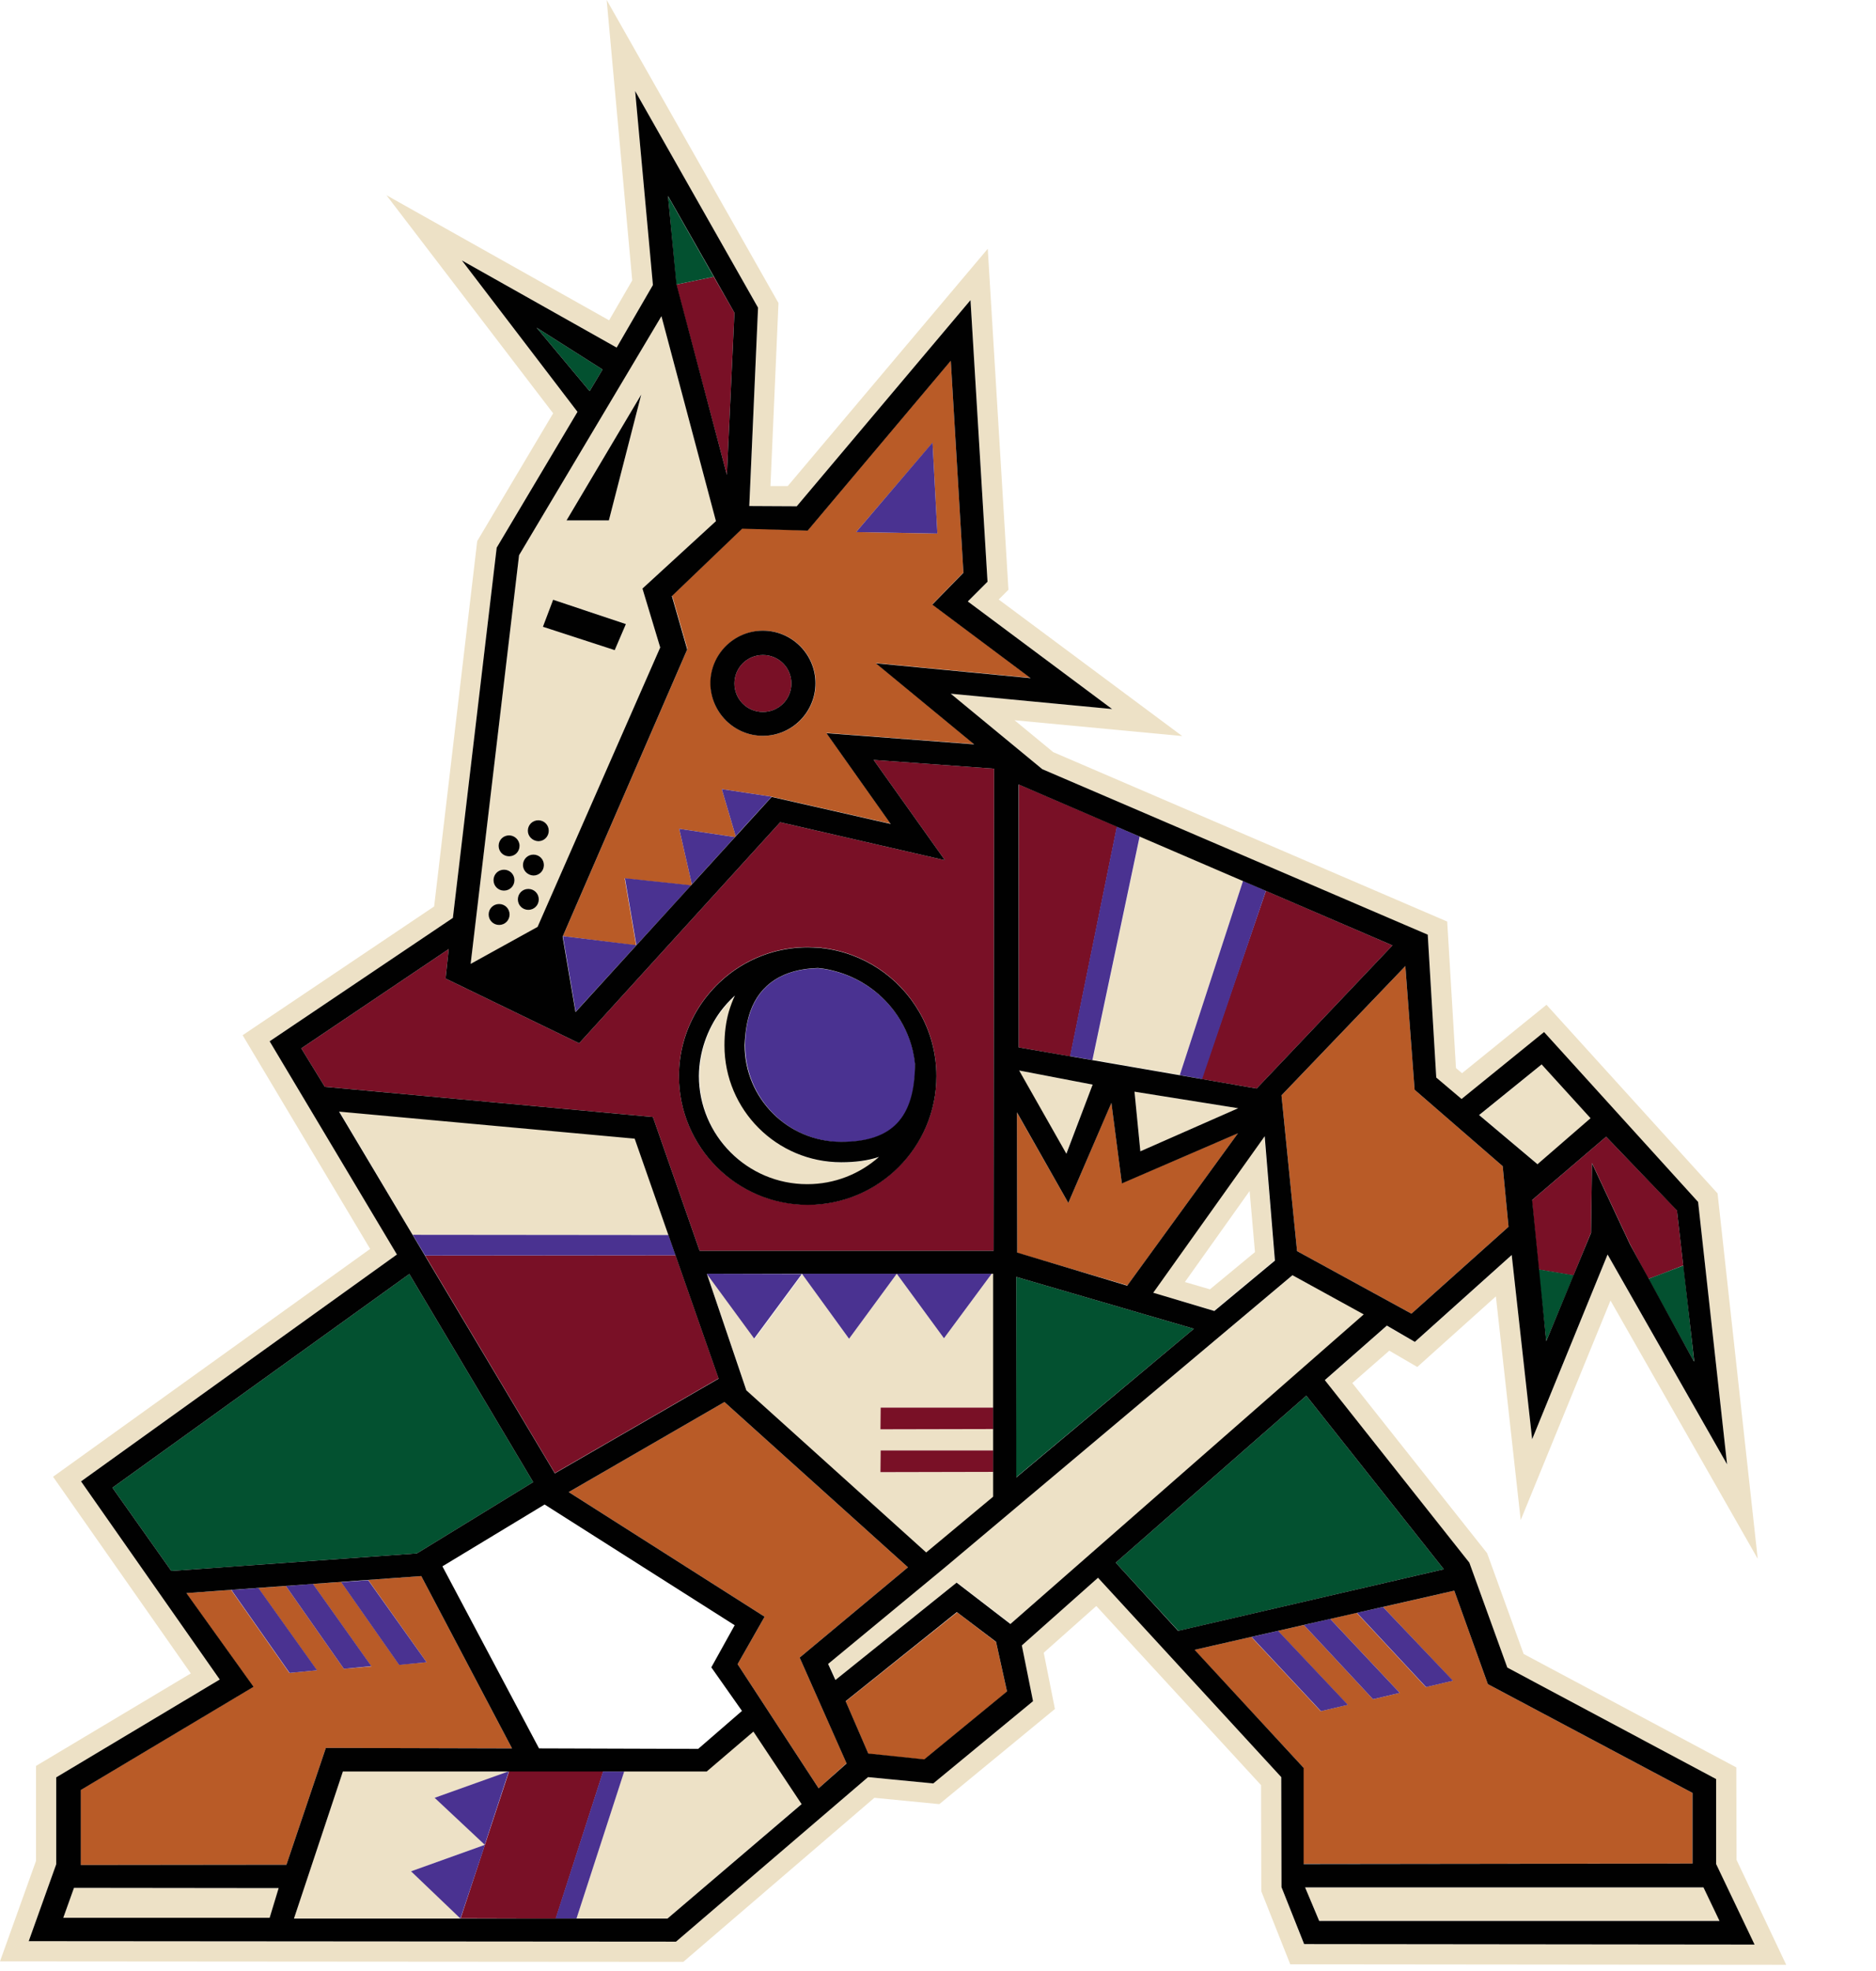 <?xml version="1.0" encoding="utf-8"?>
<!-- Generator: Adobe Illustrator 26.0.2, SVG Export Plug-In . SVG Version: 6.00 Build 0)  -->
<svg version="1.1" id="Layer_1" xmlns="http://www.w3.org/2000/svg" xmlns:xlink="http://www.w3.org/1999/xlink" x="0px" y="0px"
	 viewBox="0 0 770.9 809.8" style="enable-background:new 0 0 770.9 809.8;" xml:space="preserve">
<style type="text/css">
	.st0{fill:#EDE1C6;}
	.st1{fill:#791026;}
	.st2{fill:#035130;}
	.st3{fill:#B95B27;}
	.st4{fill:#4A3291;}
	.st5{fill:#010101;}
</style>
<path class="st0" d="M348.9,550l19.6-26.7h0l19.4,26.5l19.6-26.5h0.7l0,55h-46.2l-0.1,8.9l46.3-0.1h0l0,8.8h0l-46.2,0l-0.1,8.9
	l46.3-0.1h0l0,10.3l-27.5,22.9l-73.9-66.6l-16.2-47.8l0-0.1h0l0,0l0,0l19.5,26.6l19.6-26.5L348.9,550z M653.7,459.4l-20.1-22.1
	l-25.7,20.8l24,20.2L653.7,459.4z M468.6,473l40.2-17.7l-42.6-6.8L468.6,473z M449,445.6l-30.3-5.8l19.4,34.2L449,445.6z
	 M493.3,415.6l17.5-53.7l-42.4-18.3l-19.4,91.8l35.8,6.2L493.3,415.6z M331.9,486.6c11.3,0,21.7-4.3,29.5-11.2
	c-4.5,1.4-9.7,2.2-15.5,2.2c-26.5,0-48-21.5-48-48c0-5,0.6-9.7,1.8-13.9c0.6-2.3,1.5-4.5,2.5-6.6c-2.2,2-4.2,4.2-6,6.6
	c-5.5,7.4-8.7,16.5-8.7,26.4C287.3,466.6,307.3,486.6,331.9,486.6z M140.9,727.7l-20.1,60.4h68.4l-20.3-19.3l30.4-10.9l0,0
	l-20.6-19.3l30.5-10.8L140.9,727.7z M531.2,523.9L388.7,643.6l-48.3,39.9l3,6.6l49.8-40l22.1,17L560.6,540L531.2,523.9z M700,775.4
	l-163.7,0l5.8,13.7h164.5L700,775.4z M734,807.2L530.2,807l-11.9-30l-0.1-43.6l-67.7-73.6L428.9,679l4.6,23.1L386,741.2l-26.7-2.6
	L280.8,806L0,805.8l14.8-41.3l0-39l63.6-38l-56.6-80.8l130.3-93.6l-52.4-87.8l78.7-52.9l17.7-150.1l31.2-52.5l-68.5-89.6l91.5,51.4
	l9.5-16.4L249.3,0l70.6,124.5l-3.3,75.2l7.1,0l82.2-97.5l8.5,140.1l-4,4l75.4,56.1l-68.9-6.5l15.9,13.1l161.9,69.6l3.6,60.2l2.5,2.1
	l34.7-28.1l70.3,77.5l16.5,150.1l-60.5-106.1l-36.9,90.2l-10.2-91.9l-32.3,29l-11.5-6.7l-15.2,13.3l55.4,69.9l15,41.4l87.4,46.6
	l0.1,38L734,807.2z M535.8,798.7l185.1,0.2l-15.7-33l0-34.9l-85.8-45.8l-15.6-43.1l-59.4-75l25.5-22.4l11.5,6.7l39.8-35.7l8.4,75.7
	l31-75.9l49.1,86.2l-11.9-107.8l-63.3-69.8l-33.9,27.5l-10.4-8.8l-3.5-58.7L428.3,316l-37.6-31l66.3,6.3l-59.3-44.2l8.1-8.1
	l-7-115.7L327.4,208l-19.5-0.1l3.6-81.5L261,37.4l7.3,79.7l-14.9,25.7L189.8,107l47.5,62.2L204.1,225l-18,152.1l-75.3,50.7
	l52.3,87.6L33.3,608.6l57,81.4l-67.2,40.2l0,35.7l-11.3,31.6l266,0.2l78.9-67.6l26.8,2.6l41-33.8l-4.6-22.9l31.3-27.8l75.3,81.9
	l0.1,45.2L535.8,798.7z M274.7,507.4l-13.9-39.7l-121.4-11.1v0.1l0.1,0l30.1,50.6L274.7,507.4z M26,787.9l84.8,0.1l3.7-12.3
	l-84.1-0.1L26,787.9z M290.4,727.7l-33.9,0l-19.6,60.4h37.5l55-47l-19.8-29.8L290.4,727.7z M220.9,380.9L193.4,396l19.9-167.9
	l58.5-98.2l22.4,84.2L264,241.8l7.3,24.2L220.9,380.9z M232.8,213.8h17.4l13.3-51.7L232.8,213.8z M223.1,257.5l29.5,9.6l4.7-10.7
	l-29.9-10L223.1,257.5z M216.9,341.3c0,2.4,1.9,4.3,4.3,4.3c2.4,0,4.3-1.9,4.3-4.3s-1.9-4.3-4.3-4.3
	C218.8,337,216.9,338.9,216.9,341.3z M214.9,355.4c0,2.4,1.9,4.3,4.3,4.3c2.4,0,4.3-1.9,4.3-4.3c0-2.4-1.9-4.3-4.3-4.3
	C216.8,351.1,214.9,353,214.9,355.4z M209.4,375.7c0-2.4-1.9-4.3-4.3-4.3s-4.3,1.9-4.3,4.3c0,2.4,1.9,4.3,4.3,4.3
	S209.4,378,209.4,375.7z M211.4,361.6c0-2.4-1.9-4.3-4.3-4.3c-2.4,0-4.3,1.9-4.3,4.3c0,2.4,1.9,4.3,4.3,4.3
	C209.5,365.9,211.4,363.9,211.4,361.6z M213.5,347.5c0-2.4-1.9-4.3-4.3-4.3c-2.4,0-4.3,1.9-4.3,4.3c0,2.4,1.9,4.3,4.3,4.3
	S213.5,349.8,213.5,347.5z M221.4,369.5c0-2.4-1.9-4.3-4.3-4.3c-2.4,0-4.3,1.9-4.3,4.3c0,2.4,1.9,4.3,4.3,4.3
	C219.5,373.7,221.4,371.8,221.4,369.5z M473.8,531.1l45.8-64.3l4.2,51l-24.9,20.7L473.8,531.1z M513.5,489.3l-26.6,37.4l10.3,3
	l18.5-15.3L513.5,489.3z"/>
<path class="st1" d="M209.2,727.7l38.7-0.1l0,0.1l-19.5,60.5l-39.1-0.1L209.2,727.7z M301.8,128.5l-8.5-14.8l-15.4,3.2l20.8,78.2
	L301.8,128.5z M361.9,595.9l-0.1,8.9l46.3-0.1h0.1l0-8.8h-0.1L361.9,595.9z M313.5,292.5c6.5,0,11.7-5.2,11.7-11.7
	c0-6.5-5.2-11.7-11.7-11.7c-6.5,0-11.7,5.2-11.7,11.7C301.8,287.3,307,292.5,313.5,292.5z M174.7,515.8l53.3,89.4l67.3-38.9
	l-17.7-50.6L174.7,515.8z M493.7,443.3l22.7,3.9l55.8-58.8l-52-22.4L493.7,443.3z M689.1,497.2L660,467l-30.5,26.1l2.8,28.5
	l14.3,2.4l7.2-17.6l0.4-28.6l15.6,33.3l7.6,14.3l5.1-1.9l9.2-3.6L689.1,497.2z M359,312.2l49.5,3.6l-0.1,99.8l-0.1,98.3l-120.8,0
	l-19.2-55l-134.8-12.4l-9.7-15.8l60.6-40.8l-1.3,12.1l54.9,26.6l82.6-90.8l67.7,15.6L359,312.2z M384.8,442c0-9.6-2.6-18.7-7.1-26.4
	c-8.2-14.2-22.9-24.3-40.1-26.2v-0.1c-0.4,0-0.7,0-1.1,0c-1.5-0.1-3.1-0.2-4.6-0.2c-19.6,0-36.6,10.7-45.8,26.5
	c-4.5,7.8-7.1,16.8-7.1,26.4c0,29.2,23.7,52.9,52.9,52.9C361,495,384.8,471.2,384.8,442z M418.6,430.3l21.2,3.7l19.2-94.4
	l-40.3-17.3L418.6,430.3z M361.9,578.3l-0.1,8.9l46.3-0.1h0.1l0-8.8h-0.1H361.9z"/>
<path class="st2" d="M274.5,80.6l18.8,33.1l-15.4,3.2L274.5,80.6z M242.3,160.7l5.3-8.9l-27.1-17.2L242.3,160.7z M46.2,611.2
	l24.2,34.2l100.9-7.2l47.8-29.3l-50.9-85.5L46.2,611.2z M458.5,642l25.7,28l109.1-25.3l-56.5-71.3L458.5,642z M417.6,524.6
	l-0.1,82.4l73.1-61.1L417.6,524.6z M691.8,519.9l-14.4,5.5l18.8,34.2L691.8,519.9z M632.2,521.5l3.2,29.5l11.3-27.1l-0.1,0
	L632.2,521.5z"/>
<path class="st3" d="M533,514l-6.4-64l50.9-53.1l3.8,50.8l36.2,31.4l2.4,24.9L580,539.7L533,514z M173.1,647.5l37.3,70.8l-76.5-0.2
	l-16.2,48l-84.6,0.1l0-30.8l71-42.4l-27.6-38.5l18.5-1.3l23.9,34.1l11.3-1.1l-24.1-33.8L173.1,647.5z M152.6,684.6l-24-33.8
	l-11.1,0.8l23.8,34L152.6,684.6z M175.3,682.9l-24-33.8l-11.1,0.8l23.8,34L175.3,682.9z M611.4,691.9l-13.8-38.4l-29.3,6.7
	l28.7,30.3l-11.1,2.6l-28.4-30.5l-10.9,2.5l28.6,30.4l-11,2.6l-28.4-30.5l-10.7,2.4l28.7,30.4l-11.1,2.6l-28.5-30.5l-23.4,5.3
	l44.8,48.4v39.5l159.9-0.1v-29L611.4,691.9z M231.3,384.6l51.2-118l-6.3-21.9l28.9-27.7l26.8,0.9l58.8-69.8l5.2,87.1l-12.8,13.1
	l40.4,30.2l-63.6-6.1l40.4,33.3l-60.7-4.6l26.4,37.3l-48.9-11.1l-0.1,0.1l-80.5,88.3l-0.2-1.1l0.1,0.7l0.1,0.4l47.4-51.9l-27.2-2.9
	l4.7,27.5L231.3,384.6z M351.8,218.6l33.4,0.6l-2-37.3L351.8,218.6z M317.1,327.3L317.1,327.3l-20.5-3.1l5.7,19.3L317.1,327.3z
	 M292,280.7c0,11.9,9.6,21.6,21.6,21.6c11.9,0,21.6-9.7,21.6-21.6c0-11.9-9.7-21.6-21.6-21.6C301.6,259.2,292,268.8,292,280.7z
	 M279.1,340.5l5.2,22.8l17.7-19.4L279.1,340.5z M393.3,662.4L347.5,699l9.3,21.5l23,2.4l34-27.9l-4.5-20.4L393.3,662.4z M461,486.1
	l-4.3-33.1L439,494.2l-21.1-37.1l0.1,57.6l45.3,13.4l45.5-62.6L461,486.1z M373.1,643.9L297.7,576l-64,37l80.5,51.2l-11.1,19.5
	l33.3,51l11.5-10.3L328.6,681L373.1,643.9z"/>
<path class="st4" d="M175.3,682.9L164,684l-23.8-34l11.1-0.8L175.3,682.9z M189.2,788.2L189.2,788.2l10.1-30.3l-30.4,10.9
	L189.2,788.2z M117.5,651.6l23.8,34l11.3-1.1l-24-33.8L117.5,651.6z M228.3,788.2h8.6l19.6-60.4l-8.7,0L228.3,788.2z M169.6,507.3
	l5.1,8.5l102.9-0.1l-2.9-8.3L169.6,507.3z M178.6,738.6l20.6,19.3l9.9-30.2h0L178.6,738.6z M383.2,181.8l-31.4,36.8l33.4,0.6
	L383.2,181.8z M308.4,415.6c-1.4,4-2.2,8.6-2.2,13.9c0,21.9,17.8,39.7,39.7,39.7c20.9,0,30.2-9.9,30.2-32c-0.2-1.8-0.5-3.6-0.9-5.4
	c-1.4-5.9-4-11.4-7.5-16.1c-6-8.1-14.7-14.1-24.8-16.7c-2.2-0.6-4.4-1-6.7-1.2C321.9,398.1,312.4,404.3,308.4,415.6z M95.1,653.2
	l23.9,34.1l11.3-1.1l-24.1-33.8L95.1,653.2z M317.1,327.3L317.1,327.3l-20.5-3.1l5.7,19.3L317.1,327.3z M568.3,660.2l-10.7,2.4
	l28.4,30.5l11.1-2.6L568.3,660.2z M514.3,672.5l28.5,30.5l11.1-2.6l-28.7-30.4L514.3,672.5z M510.8,361.9l-17.5,53.7l-8.5,26.1
	l9.2,1.6l9.4-27.7l16.8-49.6L510.8,361.9z M261.5,388.3l-30.2-3.7h0l0,0l1.3,7.6l3.9,23l0.1,0.4l47.4-51.9l-27.2-2.9L261.5,388.3z
	 M439.7,433.9l9.2,1.6l19.4-91.8l-9.4-4.1L439.7,433.9z M535.8,667.6l28.4,30.5l11-2.6l-28.6-30.4L535.8,667.6z M368.5,523.3
	l19.4,26.5l19.6-26.5l-1.4,0L368.5,523.3z M290.4,523.3L290.4,523.3l19.5,26.6l19.6-26.5l-0.1,0L290.4,523.3z M279.1,340.5l5.2,22.8
	l17.7-19.4L279.1,340.5z M329.6,523.4l19.3,26.6l19.6-26.7l-38.8,0L329.6,523.4z"/>
<path class="st5" d="M705.2,765.8l0-34.9l-85.8-45.8l-15.6-43.1l-59.4-75l25.5-22.4l11.5,6.7l39.8-35.7l8.4,75.7l31-75.9l49.1,86.2
	l-11.9-107.8l-63.3-69.8l-33.9,27.5l-10.4-8.8l-3.5-58.7L428.3,316l-37.6-31l66.3,6.3l-59.3-44.2l8.1-8.1l-7-115.7L327.4,208
	l-19.5-0.1l3.6-81.5L261,37.4l7.3,79.7l-14.9,25.7L189.8,107l47.5,62.2L204.1,225l-18,152.1l-75.3,50.7l52.3,87.6L33.3,608.6
	l57,81.4l-67.2,40.2l0,35.7l-11.3,31.6l266,0.2l78.9-67.6l26.8,2.6l41-33.8l-4.6-22.9l31.3-27.8l75.3,81.9l0.1,45.2l9.3,23.4
	l185.1,0.2L705.2,765.8z M689.1,497.3l7.1,62l-0.2-0.1l-26.2-48l-15.6-33.3l-0.4,28.6L635.4,551l-5.8-58L660,467L689.1,497.3z
	 M633.5,437.3l20.1,22.1l-21.8,18.9l-24-20.2L633.5,437.3z M581.3,447.7l36.2,31.4l2.4,24.9L580,539.7L533,514l-6.4-64l50.9-53.1
	L581.3,447.7z M418.6,322.3l153.6,66.1l-55.8,58.8l-97.8-16.9L418.6,322.3z M523.9,517.9l-24.9,20.7l-25.1-7.5l45.8-64.3
	L523.9,517.9z M508.8,455.3L468.6,473l-2.4-24.5L508.8,455.3z M449,445.6L438.2,474l-19.4-34.2L449,445.6z M439,494.2l17.7-41.1
	l4.3,33.1l47.7-20.6l-45.5,62.6L418,514.6l-0.1-57.6L439,494.2z M417.6,524.6l73,21.3L417.6,607L417.6,524.6z M331.9,218l58.8-69.8
	l5.2,87.1l-12.8,13.1l40.4,30.2l-63.6-6.1l40.4,33.3l-60.7-4.6l26.4,37.3l-48.9-11.1l-80.6,88.4l-5.3-31l0,0l0,0l0,0l51.2-118
	l-6.3-21.9l28.9-27.7L331.9,218z M301.8,128.5l-3.1,66.6L278,116.8l-3.5-36.3L301.8,128.5z M220.5,134.6l27.1,17.2l-5.3,8.9
	L220.5,134.6z M213.3,228.1l58.5-98.2l22.4,84.2L264,241.8l7.3,24.2l-50.4,114.8L193.4,396L213.3,228.1z M123.8,430.7l60.6-40.8
	l-1.3,12.1l54.9,26.6l82.6-90.8l67.7,15.6L359,312.2l49.5,3.6l-0.1,99.8l-0.1,98.3l-120.8,0l-19.2-55l-134.8-12.4L123.8,430.7z
	 M290.4,523.3l117.7,0l0,91.6l-27.5,22.9l-73.9-66.6l-16.2-47.8L290.4,523.3L290.4,523.3L290.4,523.3z M139.4,456.8v-0.1l121.4,11.1
	l34.5,98.6L228,605.3L139.4,456.8z M304.9,702.9l-18,15.6l-65.4-0.2l-39.7-74.8l42-25.4l78.1,49.6l-9.6,17.3L304.9,702.9z
	 M46.2,611.2l122-87.8l50.9,85.5l-47.8,29.3l-100.9,7.2L46.2,611.2z M110.8,787.9L26,787.9l4.4-12.3l84.1,0.1L110.8,787.9z
	 M33.2,766.2l0-30.8l71-42.4l-27.6-38.5l96.5-7l37.3,70.8l-76.5-0.2l-16.2,48L33.2,766.2z M274.3,788.2H120.8l20.1-60.4l149.5,0
	l19.2-16.4l19.8,29.8L274.3,788.2z M336.4,734.7l-33.3-51l11.1-19.5L233.7,613l64-37l75.4,67.9L328.6,681l19.3,43.5L336.4,734.7z
	 M379.8,722.8l-23-2.4l-9.3-21.5l45.7-36.6l16.1,12.2l4.5,20.4L379.8,722.8z M415.2,667.2l-22.1-17l-49.8,40l-3-6.6l48.3-39.9
	l142.5-119.8l29.3,16.1L415.2,667.2z M458.5,642l78.3-68.6l56.5,71.3L484.1,670L458.5,642z M535.7,765.8v-39.5l-44.8-48.5
	l106.7-24.3l13.8,38.4l84.1,44.7v29L535.7,765.8z M536.3,775.4l163.7,0l6.6,13.8H542.1L536.3,775.4z M221.4,369.5
	c0,2.4-1.9,4.3-4.3,4.3c-2.4,0-4.3-1.9-4.3-4.3c0-2.4,1.9-4.3,4.3-4.3C219.5,365.2,221.4,367.1,221.4,369.5z M211.4,361.6
	c0,2.4-1.9,4.3-4.3,4.3c-2.4,0-4.3-1.9-4.3-4.3c0-2.4,1.9-4.3,4.3-4.3C209.5,357.3,211.4,359.2,211.4,361.6z M313.5,302.3
	c11.9,0,21.6-9.7,21.6-21.6c0-11.9-9.7-21.6-21.6-21.6c-11.9,0-21.6,9.7-21.6,21.6C292,292.6,301.6,302.3,313.5,302.3z M313.5,269.1
	c6.5,0,11.7,5.2,11.7,11.7c0,6.5-5.2,11.7-11.7,11.7c-6.5,0-11.7-5.2-11.7-11.7C301.8,274.3,307,269.1,313.5,269.1z M331.9,495
	c29.2,0,52.9-23.7,52.9-52.9c0-9.6-2.6-18.7-7.1-26.4c-8.2-14.2-22.9-24.3-40.1-26.2v-0.1c-0.4,0-0.7,0-1.1,0
	c-1.5-0.1-3.1-0.2-4.6-0.2c-19.6,0-36.6,10.7-45.8,26.5c-4.5,7.8-7.1,16.8-7.1,26.4C279,471.2,302.7,495,331.9,495z M308.3,415.6
	c4-11.3,13.5-17.5,27.8-17.9c2.3,0.2,4.5,0.6,6.7,1.2c10.1,2.6,18.8,8.6,24.8,16.7c3.5,4.7,6.1,10.2,7.5,16.1
	c0.4,1.8,0.7,3.6,0.9,5.4c-0.1,22.2-9.4,32-30.3,32c-21.9,0-39.7-17.8-39.7-39.7C306.2,424.2,306.9,419.6,308.3,415.6z M296,415.6
	c1.8-2.4,3.8-4.6,6-6.6c-1,2.1-1.8,4.3-2.5,6.6c-1.2,4.2-1.8,8.8-1.8,13.9c0,26.5,21.5,48,48,48c5.8,0,11-0.7,15.5-2.2
	c-7.9,7-18.2,11.2-29.5,11.2c-24.6,0-44.5-20-44.5-44.5C287.3,432.2,290.6,423,296,415.6z M209.4,375.7c0,2.4-1.9,4.3-4.3,4.3
	s-4.3-1.9-4.3-4.3c0-2.4,1.9-4.3,4.3-4.3S209.4,373.3,209.4,375.7z M213.5,347.5c0,2.4-1.9,4.3-4.3,4.3s-4.3-1.9-4.3-4.3
	c0-2.4,1.9-4.3,4.3-4.3C211.5,343.2,213.5,345.1,213.5,347.5z M214.9,355.4c0-2.4,1.9-4.3,4.3-4.3c2.4,0,4.3,1.9,4.3,4.3
	c0,2.4-1.9,4.3-4.3,4.3C216.8,359.6,214.9,357.7,214.9,355.4z M252.6,267.1l-29.5-9.6l4.2-11.1l29.9,10L252.6,267.1z M250.2,213.8
	h-17.4l30.7-51.7L250.2,213.8z M216.9,341.3c0-2.4,1.9-4.3,4.3-4.3c2.4,0,4.3,1.9,4.3,4.3s-1.9,4.3-4.3,4.3
	C218.8,345.5,216.9,343.6,216.9,341.3z"/>
</svg>
